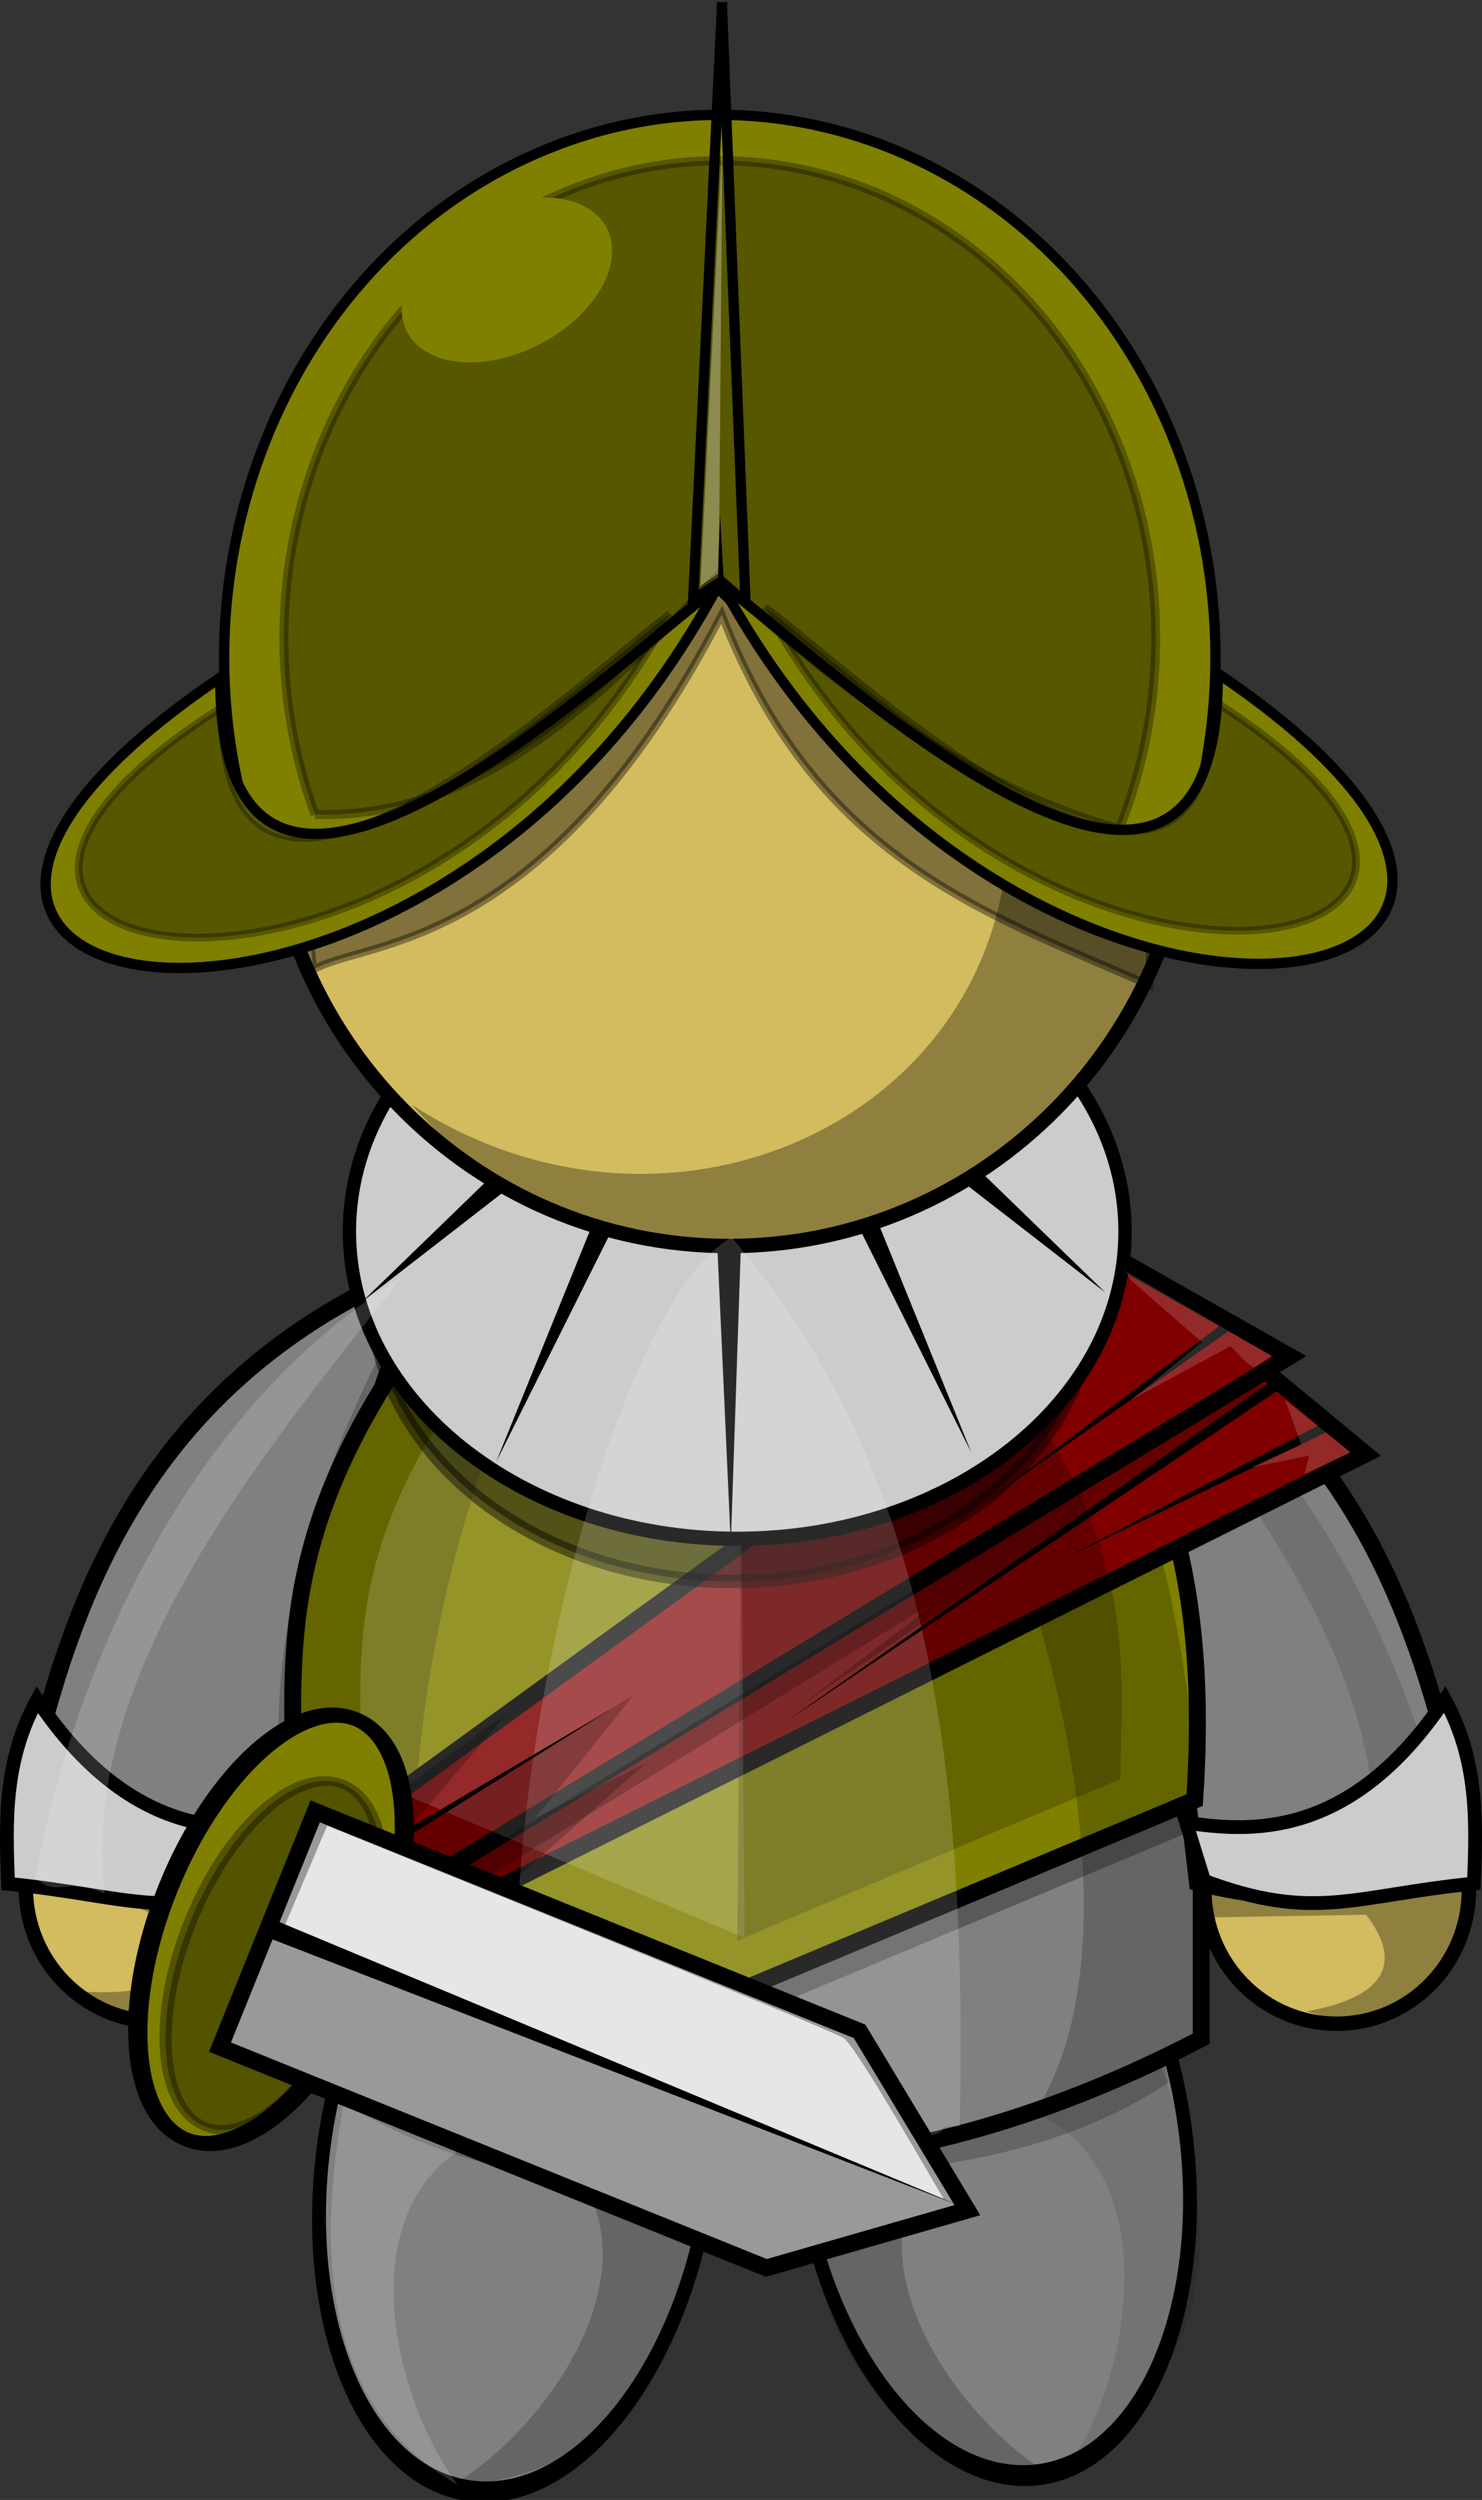<?xml version="1.0" encoding="UTF-8" standalone="no"?>
<!-- Created with Inkscape (http://www.inkscape.org/) -->

<svg
   xmlns:dc="http://purl.org/dc/elements/1.1/"
   xmlns:cc="http://creativecommons.org/ns#"
   xmlns:rdf="http://www.w3.org/1999/02/22-rdf-syntax-ns#"
   xmlns:svg="http://www.w3.org/2000/svg"
   xmlns="http://www.w3.org/2000/svg"
   xmlns:sodipodi="http://sodipodi.sourceforge.net/DTD/sodipodi-0.dtd"
   xmlns:inkscape="http://www.inkscape.org/namespaces/inkscape"
   width="350.222"
   height="590.464"
   id="svg7305"
   version="1.1"
   inkscape:version="0.48.3.1 r9886"
   sodipodi:docname="almagro.svg">
  <rect width="100%" height="100%" fill="#333333" stroke="none"/>
  <defs
     id="defs7307">
    <inkscape:perspective
       sodipodi:type="inkscape:persp3d"
       inkscape:vp_x="0 : 240 : 1"
       inkscape:vp_y="0 : 1000 : 0"
       inkscape:vp_z="640 : 240 : 1"
       inkscape:persp3d-origin="320 : 160 : 1"
       id="perspective7313" />
    <inkscape:perspective
       id="perspective7230"
       inkscape:persp3d-origin="0.5 : 0.33333333 : 1"
       inkscape:vp_z="1 : 0.5 : 1"
       inkscape:vp_y="0 : 1000 : 0"
       inkscape:vp_x="0 : 0.5 : 1"
       sodipodi:type="inkscape:persp3d" />
    <inkscape:perspective
       id="perspective7570"
       inkscape:persp3d-origin="0.5 : 0.33333333 : 1"
       inkscape:vp_z="1 : 0.5 : 1"
       inkscape:vp_y="0 : 1000 : 0"
       inkscape:vp_x="0 : 0.5 : 1"
       sodipodi:type="inkscape:persp3d" />
    <inkscape:perspective
       id="perspective8609"
       inkscape:persp3d-origin="0.5 : 0.33333333 : 1"
       inkscape:vp_z="1 : 0.5 : 1"
       inkscape:vp_y="0 : 1000 : 0"
       inkscape:vp_x="0 : 0.5 : 1"
       sodipodi:type="inkscape:persp3d" />
    <inkscape:perspective
       id="perspective14795"
       inkscape:persp3d-origin="0.5 : 0.33333333 : 1"
       inkscape:vp_z="1 : 0.5 : 1"
       inkscape:vp_y="0 : 1000 : 0"
       inkscape:vp_x="0 : 0.5 : 1"
       sodipodi:type="inkscape:persp3d" />
    <inkscape:perspective
       id="perspective4925"
       inkscape:persp3d-origin="0.5 : 0.33333333 : 1"
       inkscape:vp_z="1 : 0.5 : 1"
       inkscape:vp_y="0 : 1000 : 0"
       inkscape:vp_x="0 : 0.5 : 1"
       sodipodi:type="inkscape:persp3d" />
    <inkscape:perspective
       id="perspective4946"
       inkscape:persp3d-origin="0.5 : 0.33333333 : 1"
       inkscape:vp_z="1 : 0.5 : 1"
       inkscape:vp_y="0 : 1000 : 0"
       inkscape:vp_x="0 : 0.5 : 1"
       sodipodi:type="inkscape:persp3d" />
    <inkscape:perspective
       id="perspective3656"
       inkscape:persp3d-origin="0.5 : 0.33333333 : 1"
       inkscape:vp_z="1 : 0.5 : 1"
       inkscape:vp_y="0 : 1000 : 0"
       inkscape:vp_x="0 : 0.5 : 1"
       sodipodi:type="inkscape:persp3d" />
    <inkscape:perspective
       id="perspective3677"
       inkscape:persp3d-origin="0.5 : 0.33333333 : 1"
       inkscape:vp_z="1 : 0.5 : 1"
       inkscape:vp_y="0 : 1000 : 0"
       inkscape:vp_x="0 : 0.5 : 1"
       sodipodi:type="inkscape:persp3d" />
    <inkscape:perspective
       id="perspective7778"
       inkscape:persp3d-origin="0.5 : 0.33333333 : 1"
       inkscape:vp_z="1 : 0.5 : 1"
       inkscape:vp_y="0 : 1000 : 0"
       inkscape:vp_x="0 : 0.5 : 1"
       sodipodi:type="inkscape:persp3d" />
    <inkscape:perspective
       id="perspective8451"
       inkscape:persp3d-origin="0.5 : 0.33333333 : 1"
       inkscape:vp_z="1 : 0.5 : 1"
       inkscape:vp_y="0 : 1000 : 0"
       inkscape:vp_x="0 : 0.5 : 1"
       sodipodi:type="inkscape:persp3d" />
    <inkscape:perspective
       id="perspective8088"
       inkscape:persp3d-origin="0.5 : 0.33333333 : 1"
       inkscape:vp_z="1 : 0.5 : 1"
       inkscape:vp_y="0 : 1000 : 0"
       inkscape:vp_x="0 : 0.5 : 1"
       sodipodi:type="inkscape:persp3d" />
    <inkscape:perspective
       id="perspective7645"
       inkscape:persp3d-origin="0.5 : 0.33333333 : 1"
       inkscape:vp_z="1 : 0.5 : 1"
       inkscape:vp_y="0 : 1000 : 0"
       inkscape:vp_x="0 : 0.5 : 1"
       sodipodi:type="inkscape:persp3d" />
    <inkscape:perspective
       id="perspective9217"
       inkscape:persp3d-origin="0.5 : 0.33333333 : 1"
       inkscape:vp_z="1 : 0.5 : 1"
       inkscape:vp_y="0 : 1000 : 0"
       inkscape:vp_x="0 : 0.5 : 1"
       sodipodi:type="inkscape:persp3d" />
    <inkscape:perspective
       id="perspective17903"
       inkscape:persp3d-origin="0.5 : 0.33333333 : 1"
       inkscape:vp_z="1 : 0.5 : 1"
       inkscape:vp_y="0 : 1000 : 0"
       inkscape:vp_x="0 : 0.5 : 1"
       sodipodi:type="inkscape:persp3d" />
    <inkscape:perspective
       id="perspective10662"
       inkscape:persp3d-origin="0.5 : 0.33333333 : 1"
       inkscape:vp_z="1 : 0.5 : 1"
       inkscape:vp_y="0 : 1000 : 0"
       inkscape:vp_x="0 : 0.5 : 1"
       sodipodi:type="inkscape:persp3d" />
  </defs>
  <sodipodi:namedview
     id="base"
     pagecolor="#ffffff"
     bordercolor="#666666"
     borderopacity="1.0"
     inkscape:pageopacity="0.0"
     inkscape:pageshadow="2"
     inkscape:zoom="0.5478135"
     inkscape:cx="354.06887"
     inkscape:cy="374.72803"
     inkscape:current-layer="g9651"
     inkscape:document-units="px"
     showgrid="false"
     inkscape:window-width="1264"
     inkscape:window-height="715"
     inkscape:window-x="0"
     inkscape:window-y="48"
     inkscape:window-maximized="1"
     fit-margin-top="0"
     fit-margin-left="0"
     fit-margin-right="0"
     fit-margin-bottom="0" />
  <g
     id="layer1"
     inkscape:label="Layer 1"
     inkscape:groupmode="layer"
     transform="translate(-69.498,176.697)">
    <g
       id="g9651">
      <g
         id="g5353-2-9-3-4-6-3-6"
         transform="matrix(4,0,0,4,-3081.653,-6903.547)">
        <path
           sodipodi:type="arc"
           style="color:#000000;fill:#808080;fill-opacity:1;fill-rule:nonzero;stroke:#000000;stroke-width:0.552px;stroke-linecap:butt;stroke-linejoin:miter;stroke-miterlimit:4;stroke-opacity:1;stroke-dasharray:none;stroke-dashoffset:0;marker:none;visibility:visible;display:inline;overflow:visible;enable-background:accumulate"
           id="path6017-7-5-3-1-0-8-7-4-1-8-3-7-3"
           sodipodi:cx="266.68027"
           sodipodi:cy="450.3295"
           sodipodi:rx="7.8286824"
           sodipodi:ry="8.6494312"
           d="m 274.509,450.329 c 0,4.777 -3.505,8.649 -7.829,8.649 -4.324,0 -7.829,-3.872 -7.829,-8.649 0,-4.777 3.505,-8.649 7.829,-8.649 4.324,0 7.829,3.872 7.829,8.649 z"
           transform="matrix(-1.454,0.151,0.297,2.225,1100.427,766.358)" />
        <path
           sodipodi:type="arc"
           style="color:#000000;fill:#808080;fill-opacity:1;fill-rule:nonzero;stroke:#000000;stroke-width:0.552px;stroke-linecap:butt;stroke-linejoin:miter;stroke-miterlimit:4;stroke-opacity:1;stroke-dasharray:none;stroke-dashoffset:0;marker:none;visibility:visible;display:inline;overflow:visible;enable-background:accumulate"
           id="path6017-6-6-5-9-9-2-8-1-7-9-5-1"
           sodipodi:cx="266.68027"
           sodipodi:cy="450.3295"
           sodipodi:rx="7.8286824"
           sodipodi:ry="8.6494312"
           d="m 274.509,450.329 c 0,4.777 -3.505,8.649 -7.829,8.649 -4.324,0 -7.829,-3.872 -7.829,-8.649 0,-4.777 3.505,-8.649 7.829,-8.649 4.324,0 7.829,3.872 7.829,8.649 z"
           transform="matrix(1.454,0.151,-0.297,2.225,564.301,767.319)" />
        <path
           style="color:#000000;fill:#cccccc;fill-opacity:1;fill-rule:nonzero;stroke:#000000;stroke-width:1px;stroke-linecap:butt;stroke-linejoin:miter;stroke-miterlimit:4;stroke-opacity:1;stroke-dasharray:none;stroke-dashoffset:0;marker:none;visibility:visible;display:inline;overflow:visible;enable-background:accumulate"
           d="m 804.152,1777.339 c 19.203,7.795 37.233,6.68 54.531,0 l 0,24.379 c -21.496,11.198 -39.644,8.531 -54.531,0 l 0,-24.379 z"
           id="rect5545-7-1-48-4-4-2-1-0-1-4-9-7"
           sodipodi:nodetypes="ccccc"
           inkscape:connector-curvature="0" />
        <path
           style="color:#000000;fill:#cccccc;fill-opacity:1;fill-rule:nonzero;stroke:none;stroke-width:1px;marker:none;visibility:visible;display:inline;overflow:visible;enable-background:accumulate"
           d="m 807.098,1776.703 -0.64,4.07 c 16.524,4.161 34.608,6.966 51.601,-0.833 -0.331,-1.544 -0.662,-2.933 -0.993,-4.312 l -49.968,1.075 z"
           id="path3059-3-0-7-6-2-3-7-8-2-5"
           sodipodi:nodetypes="ccccc"
           inkscape:connector-curvature="0" />
        <g
           id="g5345-1-9-4-2-1-2-9">
          <path
             sodipodi:nodetypes="cccc"
             id="path6197-8-2-6-8-5-2-0-3-0-7-2-8-6"
             d="m 851.498,1826.369 c 3.67,-6.06 5.128,-19.392 -5.57,-20.706 l 9.823,-3.211 c 3.564,7.726 5.453,18.363 -4.252,23.917 z"
             style="opacity:0.103;color:#000000;fill:#000000;fill-opacity:1;fill-rule:nonzero;stroke:none;stroke-width:1px;marker:none;visibility:visible;display:inline;overflow:visible;enable-background:accumulate"
             inkscape:connector-curvature="0" />
          <path
             sodipodi:nodetypes="ccccc"
             id="path6139-0-8-9-6-1-6-9-3-2-9-9-2"
             d="m 808.025,1804.069 c 7.578,3.143 14.951,4.95 22.054,5 l -0.625,1.964 c -7.965,-0.108 -15.479,-1.311 -21.786,-5.446 l 0.357,-1.518 z"
             style="opacity:0.21;color:#000000;fill:#000000;fill-opacity:1;fill-rule:nonzero;stroke:none;stroke-width:1px;marker:none;visibility:visible;display:inline;overflow:visible;enable-background:accumulate"
             inkscape:connector-curvature="0" />
          <path
             sodipodi:nodetypes="ccccc"
             id="path6139-9-4-9-6-9-3-1-0-9-2-3-7-1"
             d="m 856.463,1803.176 c -7.578,3.143 -14.951,4.95 -22.054,5 l 0.625,1.964 c 7.965,-0.108 15.479,-1.311 21.786,-5.446 l -0.357,-1.518 z"
             style="opacity:0.21;color:#000000;fill:#000000;fill-opacity:1;fill-rule:nonzero;stroke:none;stroke-width:1px;marker:none;visibility:visible;display:inline;overflow:visible;enable-background:accumulate"
             inkscape:connector-curvature="0" />
          <path
             sodipodi:nodetypes="cccc"
             id="path6197-17-7-2-2-3-5-8-1-6-9-3-7"
             d="m 814.543,1828.444 c 6.089,-3.622 13.645,-14.703 4.821,-20.893 l 10.179,1.786 c -0.487,8.494 -3.823,18.77 -15,19.107 z"
             style="opacity:0.21;color:#000000;fill:#000000;fill-opacity:1;fill-rule:nonzero;stroke:none;stroke-width:1px;marker:none;visibility:visible;display:inline;overflow:visible;enable-background:accumulate"
             inkscape:connector-curvature="0" />
          <path
             sodipodi:nodetypes="cccc"
             id="path6197-1-9-3-1-2-3-9-8-9-1-0-6-8"
             d="m 849.908,1827.885 c -6.089,-3.622 -13.645,-14.703 -4.821,-20.893 l -10.179,1.786 c 0.487,8.494 3.823,18.77 15,19.107 z"
             style="opacity:0.21;color:#000000;fill:#000000;fill-opacity:1;fill-rule:nonzero;stroke:none;stroke-width:1px;marker:none;visibility:visible;display:inline;overflow:visible;enable-background:accumulate"
             inkscape:connector-curvature="0" />
          <path
             sodipodi:nodetypes="cccc"
             id="path6197-8-5-3-6-7-4-8-4-5-6-0-8-1-5"
             d="m 814.83,1828.434 c -4.248,-5.67 -7.011,-18.794 3.506,-21.153 l -10.091,-2.229 c -1.065,5.779 -2.987,17.979 6.585,23.382 z"
             style="opacity:0.163;color:#000000;fill:#ffffff;fill-opacity:1;fill-rule:nonzero;stroke:none;stroke-width:1px;marker:none;visibility:visible;display:inline;overflow:visible;enable-background:accumulate"
             inkscape:connector-curvature="0" />
        </g>
      </g>
      <path
         d="m 311.429,356.416 c 0,15.286 -12.232,27.679 -27.321,27.679 -15.089,0 -27.321,-12.392 -27.321,-27.679 0,-15.286 12.232,-27.679 27.321,-27.679 15.089,0 27.321,12.392 27.321,27.679 z"
         sodipodi:ry="27.678572"
         sodipodi:rx="27.321428"
         sodipodi:cy="356.41592"
         sodipodi:cx="284.10715"
         id="path5403-1-1-6-9-22-2-0-9-6-8-2-7"
         style="color:#000000;fill:#808080;fill-opacity:1;fill-rule:nonzero;stroke:#000000;stroke-width:1px;stroke-linecap:butt;stroke-linejoin:miter;stroke-miterlimit:4;stroke-opacity:1;stroke-dasharray:none;stroke-dashoffset:0;marker:none;visibility:visible;display:inline;overflow:visible;enable-background:accumulate"
         sodipodi:type="arc"
         transform="matrix(4,0,0,4,-891.611,-1222.6)" />
      <path
         sodipodi:nodetypes="ccccc"
         id="rect5545-7-1-48-8-3-9-3-1-5-9-4"
         d="m 135.232,207.32 c 76.811,31.179 148.933,26.721 218.125,0 l 0,97.516 c -85.984,44.79 -158.577,34.122 -218.125,0 l 0,-97.516 z"
         style="color:#000000;fill:#808080;fill-opacity:1;fill-rule:nonzero;stroke:#000000;stroke-width:4px;stroke-linecap:butt;stroke-linejoin:miter;stroke-miterlimit:4;stroke-opacity:1;stroke-dasharray:none;stroke-dashoffset:0;marker:none;visibility:visible;display:inline;overflow:visible;enable-background:accumulate"
         inkscape:connector-curvature="0" />
      <g
         transform="matrix(4,0,0,4,-1222.527,-4507.868)"
         id="g7252-6-9-4-2-1-9-6-1">
        <path
           transform="matrix(0.286,0,0,0.286,320.72,1092.437)"
           sodipodi:type="arc"
           style="color:#000000;fill:#d3bc5f;fill-opacity:1;fill-rule:nonzero;stroke:#000000;stroke-width:2.982px;stroke-linecap:butt;stroke-linejoin:miter;stroke-miterlimit:4;stroke-opacity:1;stroke-dasharray:none;stroke-dashoffset:0;marker:none;visibility:visible;display:inline;overflow:visible;enable-background:accumulate"
           id="path5403-8-9-1-0-74-3-3-8-6-5-8-1-8"
           sodipodi:cx="284.10715"
           sodipodi:cy="356.41592"
           sodipodi:rx="27.321428"
           sodipodi:ry="27.678572"
           d="m 311.429,356.416 c 0,15.286 -12.232,27.679 -27.321,27.679 -15.089,0 -27.321,-12.392 -27.321,-27.679 0,-15.286 12.232,-27.679 27.321,-27.679 15.089,0 27.321,12.392 27.321,27.679 z" />
        <g
           id="g7249-2-1-1-7-9-4-0-9">
          <path
             sodipodi:nodetypes="ccccccc"
             id="path6893-5-9-7-1-0-9-0-5-7-8-6-6"
             d="m 394.433,1196.012 9.284,-0.16 c 2.546,3.306 0.352,5.04 -3.54,5.702 6.194,1.95 7.564,-1.583 9.416,-5.141 l -0.498,-4.263 c -4.167,2.923 -9.326,1.547 -14.27,1.076 -0.596,1.86 -0.262,1.86 -0.392,2.787 z"
             style="opacity:0.322;color:#000000;fill:#000000;fill-opacity:1;fill-rule:nonzero;stroke:none;stroke-width:1px;marker:none;visibility:visible;display:inline;overflow:visible;enable-background:accumulate"
             inkscape:connector-curvature="0" />
        </g>
      </g>
      <path
         sodipodi:nodetypes="ccccc"
         id="path3059-3-9-7-6-38-5-0-3-1"
         d="m 147.012,204.774 -2.561,16.281 c 66.096,16.644 138.434,27.864 206.405,-3.332 -1.324,-6.178 -2.648,-11.73 -3.972,-17.248 l -199.872,4.298 z"
         style="color:#000000;fill:#808080;fill-opacity:1;fill-rule:nonzero;stroke:none;stroke-width:1px;marker:none;visibility:visible;display:inline;overflow:visible;enable-background:accumulate"
         inkscape:connector-curvature="0" />
      <path
         sodipodi:nodetypes="cccc"
         id="path5614-8-2-9-8-1-4-3-6-7-1-3-4"
         d="m 318.189,122.248 c 74.828,29.713 87.745,90.951 97.857,132.857 -16.186,16.297 -37.867,19.404 -63.571,12.857 -5.617,-48.572 -11.877,-97.143 -34.286,-145.714 z"
         style="color:#000000;fill:#808080;fill-opacity:1;fill-rule:nonzero;stroke:#000000;stroke-width:4px;stroke-linecap:butt;stroke-linejoin:miter;stroke-miterlimit:4;stroke-opacity:1;stroke-dasharray:none;stroke-dashoffset:0;marker:none;visibility:visible;display:inline;overflow:visible;enable-background:accumulate"
         inkscape:connector-curvature="0" />
      <path
         sodipodi:nodetypes="cccccc"
         id="path11419-8"
         d="m 172.891,139.156 c -39.295,51.495 -34.188,82.639 -33.974,116.026 L 245.327,300.054 351.737,255.503 c 2.802,-41.055 -2.644,-81.259 -31.41,-113.782 l -147.436,-2.564 z"
         style="opacity:0.304;fill:#000000;stroke:none"
         inkscape:connector-curvature="0" />
      <path
         d="m 311.429,356.416 c 0,15.286 -12.232,27.679 -27.321,27.679 -15.089,0 -27.321,-12.392 -27.321,-27.679 0,-15.286 12.232,-27.679 27.321,-27.679 15.089,0 27.321,12.392 27.321,27.679 z"
         sodipodi:ry="27.678572"
         sodipodi:rx="27.321428"
         sodipodi:cy="356.41592"
         sodipodi:cx="284.10715"
         id="path5403-8-7-2-3-7-7-1-4-9-5-8-5"
         style="color:#000000;fill:#d3bc5f;fill-opacity:1;fill-rule:nonzero;stroke:#000000;stroke-width:2.982px;stroke-linecap:butt;stroke-linejoin:miter;stroke-miterlimit:4;stroke-opacity:1;stroke-dasharray:none;stroke-dashoffset:0;marker:none;visibility:visible;display:inline;overflow:visible;enable-background:accumulate"
         sodipodi:type="arc"
         transform="matrix(1.142,0,0,1.142,-217.647,-137.815)" />
      <path
         sodipodi:nodetypes="cccc"
         id="path5614-3-8-8-8-3-1-0-1-6-4-3"
         d="M 171.794,121.017 C 96.966,150.73 84.049,211.968 73.937,253.874 c 16.186,16.297 37.867,19.404 63.571,12.857 5.617,-48.571 11.877,-97.143 34.286,-145.714 z"
         style="color:#000000;fill:#808080;fill-opacity:1;fill-rule:nonzero;stroke:#000000;stroke-width:4px;stroke-linecap:butt;stroke-linejoin:miter;stroke-miterlimit:4;stroke-opacity:1;stroke-dasharray:none;stroke-dashoffset:0;marker:none;visibility:visible;display:inline;overflow:visible;enable-background:accumulate"
         inkscape:connector-curvature="0" />
      <path
         sodipodi:nodetypes="cccccc"
         id="path11419"
         d="m 172.97,132.116 c -39.295,51.495 -34.188,82.639 -33.974,116.026 L 245.405,293.014 351.816,248.463 c 2.802,-41.055 -2.644,-81.259 -31.41,-113.782 l -147.436,-2.564 z"
         style="fill:#808000;stroke:#000000;stroke-width:4px;stroke-linecap:butt;stroke-linejoin:miter;stroke-opacity:1"
         inkscape:connector-curvature="0" />
      <path
         sodipodi:nodetypes="ccccccc"
         id="path5951-4-9-9-1-1-2-8-5-4-6-9-5"
         d="m 272.046,115.215 c 43.107,60.564 69.613,162.141 42.769,205.768 l 39.367,-17.224 -2.388,-45.592 c 2.449,-33.641 -10.671,-93.853 -35,-142.857 l -20.923,-9.637 -23.826,9.541 z"
         style="opacity:0.21;fill:#000000;stroke:none"
         inkscape:connector-curvature="0" />
      <path
         sodipodi:nodetypes="ccccccc"
         id="path6893-1-9-3-4-6-5-0-7-1-5-8"
         d="m 77.638,263.91 30.81,12.627 c 6.976,15.164 -3.423,18.064 -19.193,17.172 22.41,13.132 35.056,5.654 45.457,-6.566 0.8,-8.379 5.24,-21.238 -2.02,-19.698 -18.856,7.678 -37.712,-2.838 -56.569,-9.091 l 1.515,5.556 z"
         style="opacity:0.322;color:#000000;fill:#000000;fill-opacity:1;fill-rule:nonzero;stroke:none;stroke-width:1px;marker:none;visibility:visible;display:inline;overflow:visible;enable-background:accumulate"
         inkscape:connector-curvature="0" />
      <path
         sodipodi:nodetypes="cccc"
         id="path6260-4-2-2-5-5-8-4-8-7-3-0-3"
         d="m 326.541,127.364 c 35.267,44.174 73.337,90.651 67.409,141.407 7.807,1.288 14.117,2.498 19.646,-2.424 -8.43,-45.582 -34.095,-106.364 -87.055,-138.983 z"
         style="opacity:0.124;color:#000000;fill:#000000;fill-opacity:1;fill-rule:nonzero;stroke:none;stroke-width:1px;marker:none;visibility:visible;display:inline;overflow:visible;enable-background:accumulate"
         inkscape:connector-curvature="0" />
      <path
         sodipodi:nodetypes="ccccc"
         id="path9205-1"
         d="M 355.021,135.963 139.636,270.578 135.79,294.937 392.2,166.732 355.021,135.963 z"
         style="fill:#800000;stroke:#000000;stroke-width:4px;stroke-linecap:butt;stroke-linejoin:miter;stroke-opacity:1"
         inkscape:connector-curvature="0" />
      <path
         sodipodi:nodetypes="ccccccc"
         id="path5951-5-5-3-3-9-3-0-9-9-1-8"
         d="m 211.406,113.527 c -43.107,60.564 -57.302,169.681 -30.459,213.308 l -49.153,-22.238 6.429,-43.572 c -10.285,-47.249 7.486,-97.911 35,-142.857 l 17.092,-11.205 21.09,6.564 z"
         style="opacity:0.21;fill:#000000;stroke:none"
         inkscape:connector-curvature="0" />
      <path
         sodipodi:nodetypes="ccccc"
         id="path9205"
         d="M 335.79,121.86 139.636,264.168 135.79,288.527 374.252,143.655 335.79,121.86 z"
         style="fill:#800000;stroke:#000000;stroke-width:4px;stroke-linecap:butt;stroke-linejoin:miter;stroke-opacity:1"
         inkscape:connector-curvature="0" />
      <path
         sodipodi:nodetypes="ccccc"
         id="path6755-0-1-6-0-9-6-0-2-3"
         d="m 354.051,267.526 c 26.12,9.776 35.232,3.489 63.755,0.654 0.581,-14.495 1.072,-28.99 -6.866,-43.484 -22.521,33.641 -46.87,31.176 -61.139,29.098 l 4.25,13.732 z"
         style="color:#000000;fill:#cccccc;fill-opacity:1;fill-rule:nonzero;stroke:#000000;stroke-width:3.252px;stroke-linecap:butt;stroke-linejoin:miter;stroke-miterlimit:4;stroke-opacity:1;stroke-dasharray:none;stroke-dashoffset:0;marker:none;visibility:visible;display:inline;overflow:visible;enable-background:accumulate"
         inkscape:connector-curvature="0" />
      <path
         sodipodi:nodetypes="ccccc"
         id="path11419-0"
         d="m 183.814,144.116 c -33.433,43.814 -29.089,70.313 -28.907,98.72 l 90.538,38.178 -1.081,-135.844 -60.55,-1.053 z"
         style="opacity:0.163;color:#000000;fill:#ffffff;fill-opacity:1;fill-rule:nonzero;stroke:none;stroke-width:1px;marker:none;visibility:visible;display:inline;overflow:visible;enable-background:accumulate"
         inkscape:connector-curvature="0" />
      <path
         transform="matrix(3.166,0,0,3.418,-531.553,-3629.282)"
         d="m 271.511,1099.461 c 0,11.015 -12.075,19.944 -26.97,19.944 -14.895,0 -26.97,-8.929 -26.97,-19.944 0,-11.015 12.075,-19.944 26.97,-19.944 14.895,0 26.97,8.929 26.97,19.944 z"
         sodipodi:ry="19.944036"
         sodipodi:rx="26.969778"
         sodipodi:cy="1099.4609"
         sodipodi:cx="244.54109"
         id="path10482-6"
         style="opacity:0.445;color:#000000;fill:#000000;fill-opacity:1;fill-rule:nonzero;stroke:#000000;stroke-width:0.925px;stroke-linecap:butt;stroke-linejoin:miter;stroke-miterlimit:4;stroke-opacity:1;stroke-dasharray:none;stroke-dashoffset:0;marker:none;visibility:visible;display:inline;overflow:visible;enable-background:accumulate"
         sodipodi:type="arc" />
      <path
         sodipodi:nodetypes="ccccc"
         id="path11419-0-2"
         d="m 305.363,144.758 c 33.433,43.814 29.089,70.313 28.907,98.72 l -90.538,38.178 1.081,-135.844 60.55,-1.053 z"
         style="opacity:0.21;color:#000000;fill:#000000;fill-opacity:1;fill-rule:nonzero;stroke:none;stroke-width:1px;marker:none;visibility:visible;display:inline;overflow:visible;enable-background:accumulate"
         inkscape:connector-curvature="0" />
      <path
         transform="matrix(3.398,0,0,3.64,-587.234,-3887.879)"
         d="m 271.511,1099.461 c 0,11.015 -12.075,19.944 -26.97,19.944 -14.895,0 -26.97,-8.929 -26.97,-19.944 0,-11.015 12.075,-19.944 26.97,-19.944 14.895,0 26.97,8.929 26.97,19.944 z"
         sodipodi:ry="19.944036"
         sodipodi:rx="26.969778"
         sodipodi:cy="1099.4609"
         sodipodi:cx="244.54109"
         id="path10482"
         style="color:#000000;fill:#cccccc;fill-opacity:1;fill-rule:nonzero;stroke:#000000;stroke-width:0.925px;stroke-linecap:butt;stroke-linejoin:miter;stroke-miterlimit:4;stroke-opacity:1;stroke-dasharray:none;stroke-dashoffset:0;marker:none;visibility:visible;display:inline;overflow:visible;enable-background:accumulate"
         sodipodi:type="arc" />
      <path
         transform="matrix(4,0,0,4,-894.634,-1418.782)"
         d="m 311.429,356.416 c 0,15.286 -12.232,27.679 -27.321,27.679 -15.089,0 -27.321,-12.392 -27.321,-27.679 0,-15.286 12.232,-27.679 27.321,-27.679 15.089,0 27.321,12.392 27.321,27.679 z"
         sodipodi:ry="27.678572"
         sodipodi:rx="27.321428"
         sodipodi:cy="356.41592"
         sodipodi:cx="284.10715"
         id="path5403-5-2-3-2-8-5-6-9-3-4-9"
         style="color:#000000;fill:#d3bc5f;fill-opacity:1;fill-rule:nonzero;stroke:#000000;stroke-width:0.852px;stroke-linecap:butt;stroke-linejoin:miter;stroke-miterlimit:4;stroke-opacity:1;stroke-dasharray:none;stroke-dashoffset:0;marker:none;visibility:visible;display:inline;overflow:visible;enable-background:accumulate"
         sodipodi:type="arc" />
      <path
         sodipodi:nodetypes="cccc"
         id="path4675-4-4-9-6-6-0-8-7-7"
         d="M 239.512,-104.451 C 390.407,34.027 257.295,143.311 166.655,84.12 224.268,148.762 314.643,114.094 342.961,47.743 381.877,-26.761 298.876,-110.768 239.512,-104.451 z"
         style="opacity:0.322;color:#000000;fill:#000000;fill-opacity:1;fill-rule:nonzero;stroke:none;stroke-width:1px;marker:none;visibility:visible;display:inline;overflow:visible;enable-background:accumulate"
         inkscape:connector-curvature="0" />
      <path
         sodipodi:nodetypes="ccccc"
         id="path6755-0-1-9-4-7-1-0-8"
         d="m 135.167,267.584 c -26.12,9.776 -35.232,3.489 -63.755,0.654 -0.581,-14.495 -1.072,-28.99 6.866,-43.484 22.521,33.641 46.87,31.176 61.139,29.098 l -4.25,13.732 z"
         style="color:#000000;fill:#cccccc;fill-opacity:1;fill-rule:nonzero;stroke:#000000;stroke-width:3.252px;stroke-linecap:butt;stroke-linejoin:miter;stroke-miterlimit:4;stroke-opacity:1;stroke-dasharray:none;stroke-dashoffset:0;marker:none;visibility:visible;display:inline;overflow:visible;enable-background:accumulate"
         inkscape:connector-curvature="0" />
      <path
         sodipodi:nodetypes="cccc"
         id="path6260-6-1-8-3-2-8-6-1-5-3-3"
         d="m 164.572,124.92 c -35.267,44.173 -76.28,94.901 -70.352,145.658 -9.442,-4.27 -10.847,1.19 -16.376,-3.733 8.43,-45.582 33.768,-109.306 86.728,-141.925 z"
         style="opacity:0.167;color:#000000;fill:#ffffff;fill-opacity:1;fill-rule:nonzero;stroke:none;stroke-width:1px;marker:none;visibility:visible;display:inline;overflow:visible;enable-background:accumulate"
         inkscape:connector-curvature="0" />
      <path
         sodipodi:nodetypes="cccc"
         id="path10538-2-4"
         d="m 238.999,117.34 3.198,70.653 2.398,-70.605 -5.596,-0.048 z"
         style="fill:#000000;stroke:none"
         inkscape:connector-curvature="0" />
      <path
         sodipodi:nodetypes="cccccc"
         id="path5975-5-7-7-47-4-4-7-3-0-6-3"
         d="m 296.298,325.522 c -13.23,-0.176 15.697,2.864 -49.153,5.356 -2.043,0.096 -5.262,1.044 -3.277,0.467 -48.546,5.72 -40.756,-5.297 -47.139,-2.592 -17.964,-53.518 14.049,-195.291 45.67,-213.21 44.096,51.817 55.943,117.212 53.9,209.978 z"
         style="opacity:0.163;color:#000000;fill:#ffffff;fill-opacity:1;fill-rule:nonzero;stroke:none;stroke-width:1px;marker:none;visibility:visible;display:inline;overflow:visible;enable-background:accumulate"
         inkscape:connector-curvature="0" />
      <g
         id="g10306-0"
         transform="matrix(4,0,0,4,1571.398,-5375.96)">
        <path
           sodipodi:type="arc"
           style="color:#000000;fill:#000000;fill-opacity:1;fill-rule:nonzero;stroke:none;stroke-width:1px;marker:none;visibility:visible;display:inline;overflow:visible;enable-background:accumulate"
           id="path20863-5-8"
           sodipodi:cx="125.76559"
           sodipodi:cy="1067.9872"
           sodipodi:rx="8.6695042"
           sodipodi:ry="7.8585415"
           d="m 134.435,1067.987 c 0,4.34 -3.881,7.859 -8.669,7.859 -4.788,0 -8.67,-3.518 -8.67,-7.859 0,-4.34 3.881,-7.859 8.67,-7.859 4.788,0 8.669,3.518 8.669,7.859 z"
           transform="matrix(1.754,0,0,0.683,-553.547,599.042)" />
        <path
           style="fill:#000000;stroke:none"
           d="m -357.761,1334.513 c 16.816,-11.711 33.16,-14.394 50.283,-0.578 -5.162,-15.619 -35.911,-27.428 -50.283,0.578 z"
           id="path21375-9-5"
           sodipodi:nodetypes="ccc"
           inkscape:connector-curvature="0" />
        <path
           style="opacity:0.112;fill:#ffffff;stroke:none"
           d="m -357.761,1334.513 c 16.174,-18.772 32.569,-20.891 50.283,-0.578 -5.162,-15.619 -35.911,-27.428 -50.283,0.578 z"
           id="path21375-8-5-0"
           sodipodi:nodetypes="ccc"
           inkscape:connector-curvature="0" />
        <path
           style="opacity:0.227;color:#000000;fill:#ffffff;fill-opacity:1;fill-rule:nonzero;stroke:none;stroke-width:1px;marker:none;visibility:visible;display:inline;overflow:visible;enable-background:accumulate"
           d="m -319.649,1326.647 c -2.173,2.957 -6.416,5.354 -13.115,5.354 -7.243,0 -13.115,-2.397 -13.115,-5.354 0,-1.656 1.877,-3.219 5.084,-4.233 -8.191,4.871 11.991,13.791 21.147,4.233 z"
           id="path21412-6-6"
           sodipodi:nodetypes="csscc"
           inkscape:connector-curvature="0" />
      </g>
      <path
         sodipodi:nodetypes="cccc"
         id="path10538"
         d="m 184.072,102.66 -29.01,28.103 33.316,-25.836 -4.306,-2.266 z"
         style="fill:#000000;stroke:none"
         inkscape:connector-curvature="0" />
      <path
         sodipodi:nodetypes="cccc"
         id="path10538-2"
         d="m 209.274,113.084 -22.536,55.526 27.337,-54.731 -4.801,-0.795 z"
         style="fill:#000000;stroke:none"
         inkscape:connector-curvature="0" />
      <path
         sodipodi:nodetypes="cccc"
         id="path11668-3"
         d="m 383.703,158.608 -62.82,32.841 64.547,-31.064 -1.727,-1.777 z"
         style="fill:#000000;stroke:none"
         inkscape:connector-curvature="0" />
      <g
         transform="matrix(-4,0,0,4,1178.781,-5408.59)"
         id="g10609">
        <path
           style="fill:#000000;stroke:none"
           d="m 219.26,1377.275 -7.252,7.026 8.329,-6.459 -1.077,-0.567 z"
           id="path10538-7"
           sodipodi:nodetypes="cccc"
           inkscape:connector-curvature="0" />
        <path
           style="fill:#000000;stroke:none"
           d="m 225.561,1379.88 -5.634,13.882 6.834,-13.683 -1.2,-0.199 z"
           id="path10538-2-2"
           sodipodi:nodetypes="cccc"
           inkscape:connector-curvature="0" />
      </g>
      <path
         sodipodi:nodetypes="cccccc"
         id="path10536"
         d="m 143.504,52.347 c 12.255,-7.253 54.774,-3.377 96.547,-83.856 22.24,57.794 62.505,70.526 101.08,87.482 l 0.907,-75.244 c -62.042,-29.142 -129.551,-30.944 -204.88,6.346 l 6.346,65.271 z"
         style="opacity:0.391;color:#000000;fill:#000000;fill-opacity:1;fill-rule:nonzero;stroke:#000000;stroke-width:1.834px;stroke-linecap:butt;stroke-linejoin:miter;stroke-miterlimit:4;stroke-opacity:1;stroke-dasharray:none;stroke-dashoffset:0;marker:none;visibility:visible;display:inline;overflow:visible;enable-background:accumulate"
         inkscape:connector-curvature="0" />
      <path
         sodipodi:nodetypes="cccc"
         id="path11668-3-7"
         d="m 138.612,274.164 75.512,-47.346 -77.239,45.568 1.727,1.777 z"
         style="fill:#000000;stroke:none"
         inkscape:connector-curvature="0" />
      <path
         sodipodi:nodetypes="cccc"
         id="path11668"
         d="m 370.435,149.205 -115.594,80.988 117.061,-78.769 -1.466,-2.219 z"
         style="fill:#000000;stroke:none"
         inkscape:connector-curvature="0" />
      <path
         sodipodi:nodetypes="cccc"
         id="path11668-3-8"
         d="m 360.072,134.687 -56.677,42.574 58.669,-41.1 -1.991,-1.474 z"
         style="fill:#000000;stroke:none"
         inkscape:connector-curvature="0" />
      <path
         sodipodi:nodetypes="ccccsccc"
         id="path9251"
         d="m 336.591,125.546 16.907,14.744 -16.506,13.542 23.317,-12.58 c 0,0 4.808,5.288 5.609,4.968 0.801,-0.32 4.006,-2.724 4.006,-2.724 l -34.295,-19.872 0.962,1.923 z"
         style="opacity:0.163;color:#000000;fill:#ffffff;fill-opacity:1;fill-rule:nonzero;stroke:none;stroke-width:1px;marker:none;visibility:visible;display:inline;overflow:visible;enable-background:accumulate"
         inkscape:connector-curvature="0" />
      <path
         id="path9274"
         d="m 373.21,153.912 3.766,10.577 -11.699,5.368 13.542,-2.724 -1.042,4.327 10.897,-5.128 -15.465,-12.42 z"
         style="opacity:0.163;color:#000000;fill:#ffffff;fill-opacity:1;fill-rule:nonzero;stroke:none;stroke-width:1px;marker:none;visibility:visible;display:inline;overflow:visible;enable-background:accumulate"
         inkscape:connector-curvature="0" />
      <path
         id="path9284"
         d="m 366.514,149.574 2.946,1.587 -111.732,75.696 35.809,-27.196 -157.739,97.001 1.813,-8.159 228.903,-138.928 z"
         style="opacity:0.21;color:#000000;fill:#000000;fill-opacity:1;fill-rule:nonzero;stroke:none;stroke-width:1px;marker:none;visibility:visible;display:inline;overflow:visible;enable-background:accumulate"
         inkscape:connector-curvature="0" />
      <path
         id="path9307"
         d="m 138.675,264.488 50.641,-36.538 -23.718,27.884 53.526,-32.051 -23.077,28.846 25.962,-12.82 -29.167,25.962 -56.09,26.923 4.167,-28.205 -2.244,0 z"
         style="opacity:0.21;color:#000000;fill:#000000;fill-opacity:1;fill-rule:nonzero;stroke:none;stroke-width:1px;marker:none;visibility:visible;display:inline;overflow:visible;enable-background:accumulate"
         inkscape:connector-curvature="0" />
      <g
         transform="matrix(-1.283,3.176,-3.176,-1.283,4346.109,948.457)"
         id="g8530-0-9-4">
        <path
           sodipodi:type="arc"
           style="color:#000000;fill:#808000;fill-opacity:1;fill-rule:nonzero;stroke:#000000;stroke-width:1.58px;stroke-linecap:butt;stroke-linejoin:miter;stroke-miterlimit:4;stroke-opacity:1;stroke-dasharray:none;stroke-dashoffset:0;marker:none;visibility:visible;display:inline;overflow:visible;enable-background:accumulate"
           id="path8444-4-3"
           sodipodi:cx="280.19836"
           sodipodi:cy="906.84998"
           sodipodi:rx="25.199356"
           sodipodi:ry="8.7850971"
           d="m 305.398,906.85 c 0,4.852 -11.282,8.785 -25.199,8.785 -13.917,0 -25.199,-3.933 -25.199,-8.785 0,-4.852 11.282,-8.785 25.199,-8.785 13.917,0 25.199,3.933 25.199,8.785 z"
           transform="matrix(0.62,0,0,0.871,105.698,423.627)" />
        <path
           sodipodi:type="arc"
           style="opacity:0.352;color:#000000;fill:#000000;fill-opacity:1;fill-rule:nonzero;stroke:#000000;stroke-width:1.221px;stroke-linecap:butt;stroke-linejoin:miter;stroke-miterlimit:4;stroke-opacity:1;stroke-dasharray:none;stroke-dashoffset:0;marker:none;visibility:visible;display:inline;overflow:visible;enable-background:accumulate"
           id="path8444-8-4-6"
           sodipodi:cx="280.19836"
           sodipodi:cy="906.84998"
           sodipodi:rx="25.199356"
           sodipodi:ry="8.7850971"
           d="m 305.398,906.85 c 0,4.852 -11.282,8.785 -25.199,8.785 -13.917,0 -25.199,-3.933 -25.199,-8.785 0,-4.852 11.282,-8.785 25.199,-8.785 13.917,0 25.199,3.933 25.199,8.785 z"
           transform="matrix(0.505,0,0,0.709,139.512,569.67)" />
        <g
           id="g8502-4-8"
           transform="translate(-1.116,0)">
          <g
             id="g8437-4-0">
            <path
               style="color:#000000;fill:#999999;fill-opacity:1;fill-rule:nonzero;stroke:#000000;stroke-width:1.162px;stroke-linecap:butt;stroke-linejoin:miter;stroke-miterlimit:4;stroke-opacity:1;stroke-dasharray:none;stroke-dashoffset:0;marker:none;visibility:visible;display:inline;overflow:visible;enable-background:accumulate"
               d="m 280.499,1161.699 8.889,11.369 0,40.65 -17.534,0 0,-40.505 8.645,-11.514 z"
               id="path5126-7-2"
               sodipodi:nodetypes="cccccc"
               inkscape:connector-curvature="0" />
            <path
               style="fill:#e6e6e6;fill-rule:evenodd;stroke:none"
               d="m 280.387,1163.48 0.446,49.247 -8.367,-0.145 c 0,0 0,-37.335 0.223,-38.497 0.223,-1.162 7.921,-10.75 7.697,-10.605 z"
               id="path5132-63-1"
               sodipodi:nodetypes="cccsc"
               inkscape:connector-curvature="0" />
            <path
               style="fill:#000000;fill-rule:evenodd;stroke:none"
               d="m 281.152,1213.77 -0.735,-51.413 -0.566,51.409 1.3,0 z"
               id="path5142-1-0"
               sodipodi:nodetypes="cccc"
               inkscape:connector-curvature="0" />
          </g>
        </g>
      </g>
      <g
         transform="matrix(2.855,0,0,2.855,40.978,-3903.062)"
         id="g10454">
        <path
           sodipodi:nodetypes="csscccc"
           id="path9431"
           d="m 31.464,1376.214 c -8.385,-23.028 1.88,-49.133 22.928,-58.307 21.048,-9.174 44.908,2.057 53.293,25.084 4.056,11.139 3.87,23.591 -0.518,34.579 l -0.195,-1.572 c -15.601,-1.282 -26.768,-11.433 -37.622,-22.21 -11.072,11.367 -22.1,22.845 -37.887,22.425 z"
           style="color:#000000;fill:#808000;fill-opacity:1;fill-rule:nonzero;stroke:#000000;stroke-width:0.852px;stroke-linecap:butt;stroke-linejoin:miter;stroke-miterlimit:4;stroke-opacity:1;stroke-dasharray:none;stroke-dashoffset:0;marker:none;visibility:visible;display:inline;overflow:visible;enable-background:accumulate"
           inkscape:connector-curvature="0" />
        <path
           style="color:#000000;fill:#808000;fill-opacity:1;fill-rule:nonzero;stroke:#000000;stroke-width:0.852px;stroke-linecap:butt;stroke-linejoin:miter;stroke-miterlimit:4;stroke-opacity:1;stroke-dasharray:none;stroke-dashoffset:0;marker:none;visibility:visible;display:inline;overflow:visible;enable-background:accumulate"
           d="m 28.222,1361.257 c -41.205,27.845 16.249,38.679 41.128,-7.468 -7.992,5.911 -41.275,37.887 -41.128,7.468 z"
           id="path9398"
           sodipodi:nodetypes="ccc"
           inkscape:connector-curvature="0" />
        <path
           style="color:#000000;fill:#808000;fill-opacity:1;fill-rule:nonzero;stroke:#000000;stroke-width:0.852px;stroke-linecap:butt;stroke-linejoin:miter;stroke-miterlimit:4;stroke-opacity:1;stroke-dasharray:none;stroke-dashoffset:0;marker:none;visibility:visible;display:inline;overflow:visible;enable-background:accumulate"
           d="m 110.79,1360.92 c 41.205,27.845 -16.249,38.679 -41.128,-7.468 7.992,5.911 41.275,37.887 41.128,7.468 z"
           id="path9398-7"
           sodipodi:nodetypes="ccc"
           inkscape:connector-curvature="0" />
        <path
           style="color:#000000;fill:#808000;fill-opacity:1;fill-rule:nonzero;stroke:#000000;stroke-width:0.852px;stroke-linecap:butt;stroke-linejoin:miter;stroke-miterlimit:4;stroke-opacity:1;stroke-dasharray:none;stroke-dashoffset:0;marker:none;visibility:visible;display:inline;overflow:visible;enable-background:accumulate"
           d="m 69.751,1305.808 1.946,49.233 -2.03,-1.729 -2.303,1.517 2.387,-49.021 z"
           id="path10227"
           sodipodi:nodetypes="ccccc"
           inkscape:connector-curvature="0" />
        <path
           sodipodi:nodetypes="cssccc"
           id="path9431-4"
           d="m 36.06,1372.587 c -7.374,-20.25 1.653,-43.207 20.162,-51.274 18.509,-8.068 39.492,1.809 46.865,22.059 3.567,9.796 3.403,20.746 -0.455,30.408 -11.7,-3.211 -23.567,-11.604 -33.255,-20.914 -9.737,9.996 -19.434,20.09 -33.317,19.72 z"
           style="opacity:0.318;color:#000000;fill:#000000;fill-opacity:1;fill-rule:nonzero;stroke:#000000;stroke-width:0.749px;stroke-linecap:butt;stroke-linejoin:miter;stroke-miterlimit:4;stroke-opacity:1;stroke-dasharray:none;stroke-dashoffset:0;marker:none;visibility:visible;display:inline;overflow:visible;enable-background:accumulate"
           inkscape:connector-curvature="0" />
        <path
           style="opacity:0.318;color:#000000;fill:#000000;fill-opacity:1;fill-rule:nonzero;stroke:#000000;stroke-width:0.643px;stroke-linecap:butt;stroke-linejoin:miter;stroke-miterlimit:4;stroke-opacity:1;stroke-dasharray:none;stroke-dashoffset:0;marker:none;visibility:visible;display:inline;overflow:visible;enable-background:accumulate"
           d="m 28.353,1363.715 c -34.741,22.055 15.899,31.318 37.051,-7.689 -6.857,5.072 -37.176,33.788 -37.051,7.689 z"
           id="path9398-8"
           sodipodi:nodetypes="ccc"
           inkscape:connector-curvature="0" />
        <path
           style="opacity:0.318;color:#000000;fill:#000000;fill-opacity:1;fill-rule:nonzero;stroke:#000000;stroke-width:0.643px;stroke-linecap:butt;stroke-linejoin:miter;stroke-miterlimit:4;stroke-opacity:1;stroke-dasharray:none;stroke-dashoffset:0;marker:none;visibility:visible;display:inline;overflow:visible;enable-background:accumulate"
           d="m 110.384,1363.142 c 34.742,22.055 -15.899,31.318 -37.051,-7.689 6.857,5.072 37.176,33.788 37.051,7.689 z"
           id="path9398-8-5"
           sodipodi:nodetypes="ccc"
           inkscape:connector-curvature="0" />
        <path
           style="opacity:0.318;fill:#ffffff;stroke:none"
           d="m 67.969,1045.397 1.522,-1.022 0.3,-36.258 -1.823,37.28 z"
           id="path10407"
           transform="translate(0,308.268)"
           sodipodi:nodetypes="cccc"
           inkscape:connector-curvature="0" />
        <path
           style="fill:#000000;stroke:none"
           d="m 69.451,1044.776 c -0.08,0.04 0.14,-5.288 0.14,-5.288 l 0.3,5.369 -0.441,-0.08 z"
           id="path10409"
           transform="translate(0,308.268)"
           inkscape:connector-curvature="0" />
      </g>
      <path
         transform="matrix(3.242,-2.873,3.193,1.928,-3910.544,-1424.577)"
         d="m 246.354,1039.855 c 0,2.754 -2.638,4.986 -5.893,4.986 -3.254,0 -5.893,-2.232 -5.893,-4.986 0,-2.754 2.638,-4.986 5.893,-4.986 3.254,0 5.893,2.232 5.893,4.986 z"
         sodipodi:ry="4.9860091"
         sodipodi:rx="5.8925562"
         sodipodi:cy="1039.8555"
         sodipodi:cx="240.46162"
         id="path10562"
         style="color:#000000;fill:#808000;fill-opacity:1;fill-rule:nonzero;stroke:none;stroke-width:0.459px;marker:none;visibility:visible;display:inline;overflow:visible;enable-background:accumulate"
         sodipodi:type="arc" />
    </g>
  </g>
</svg>

